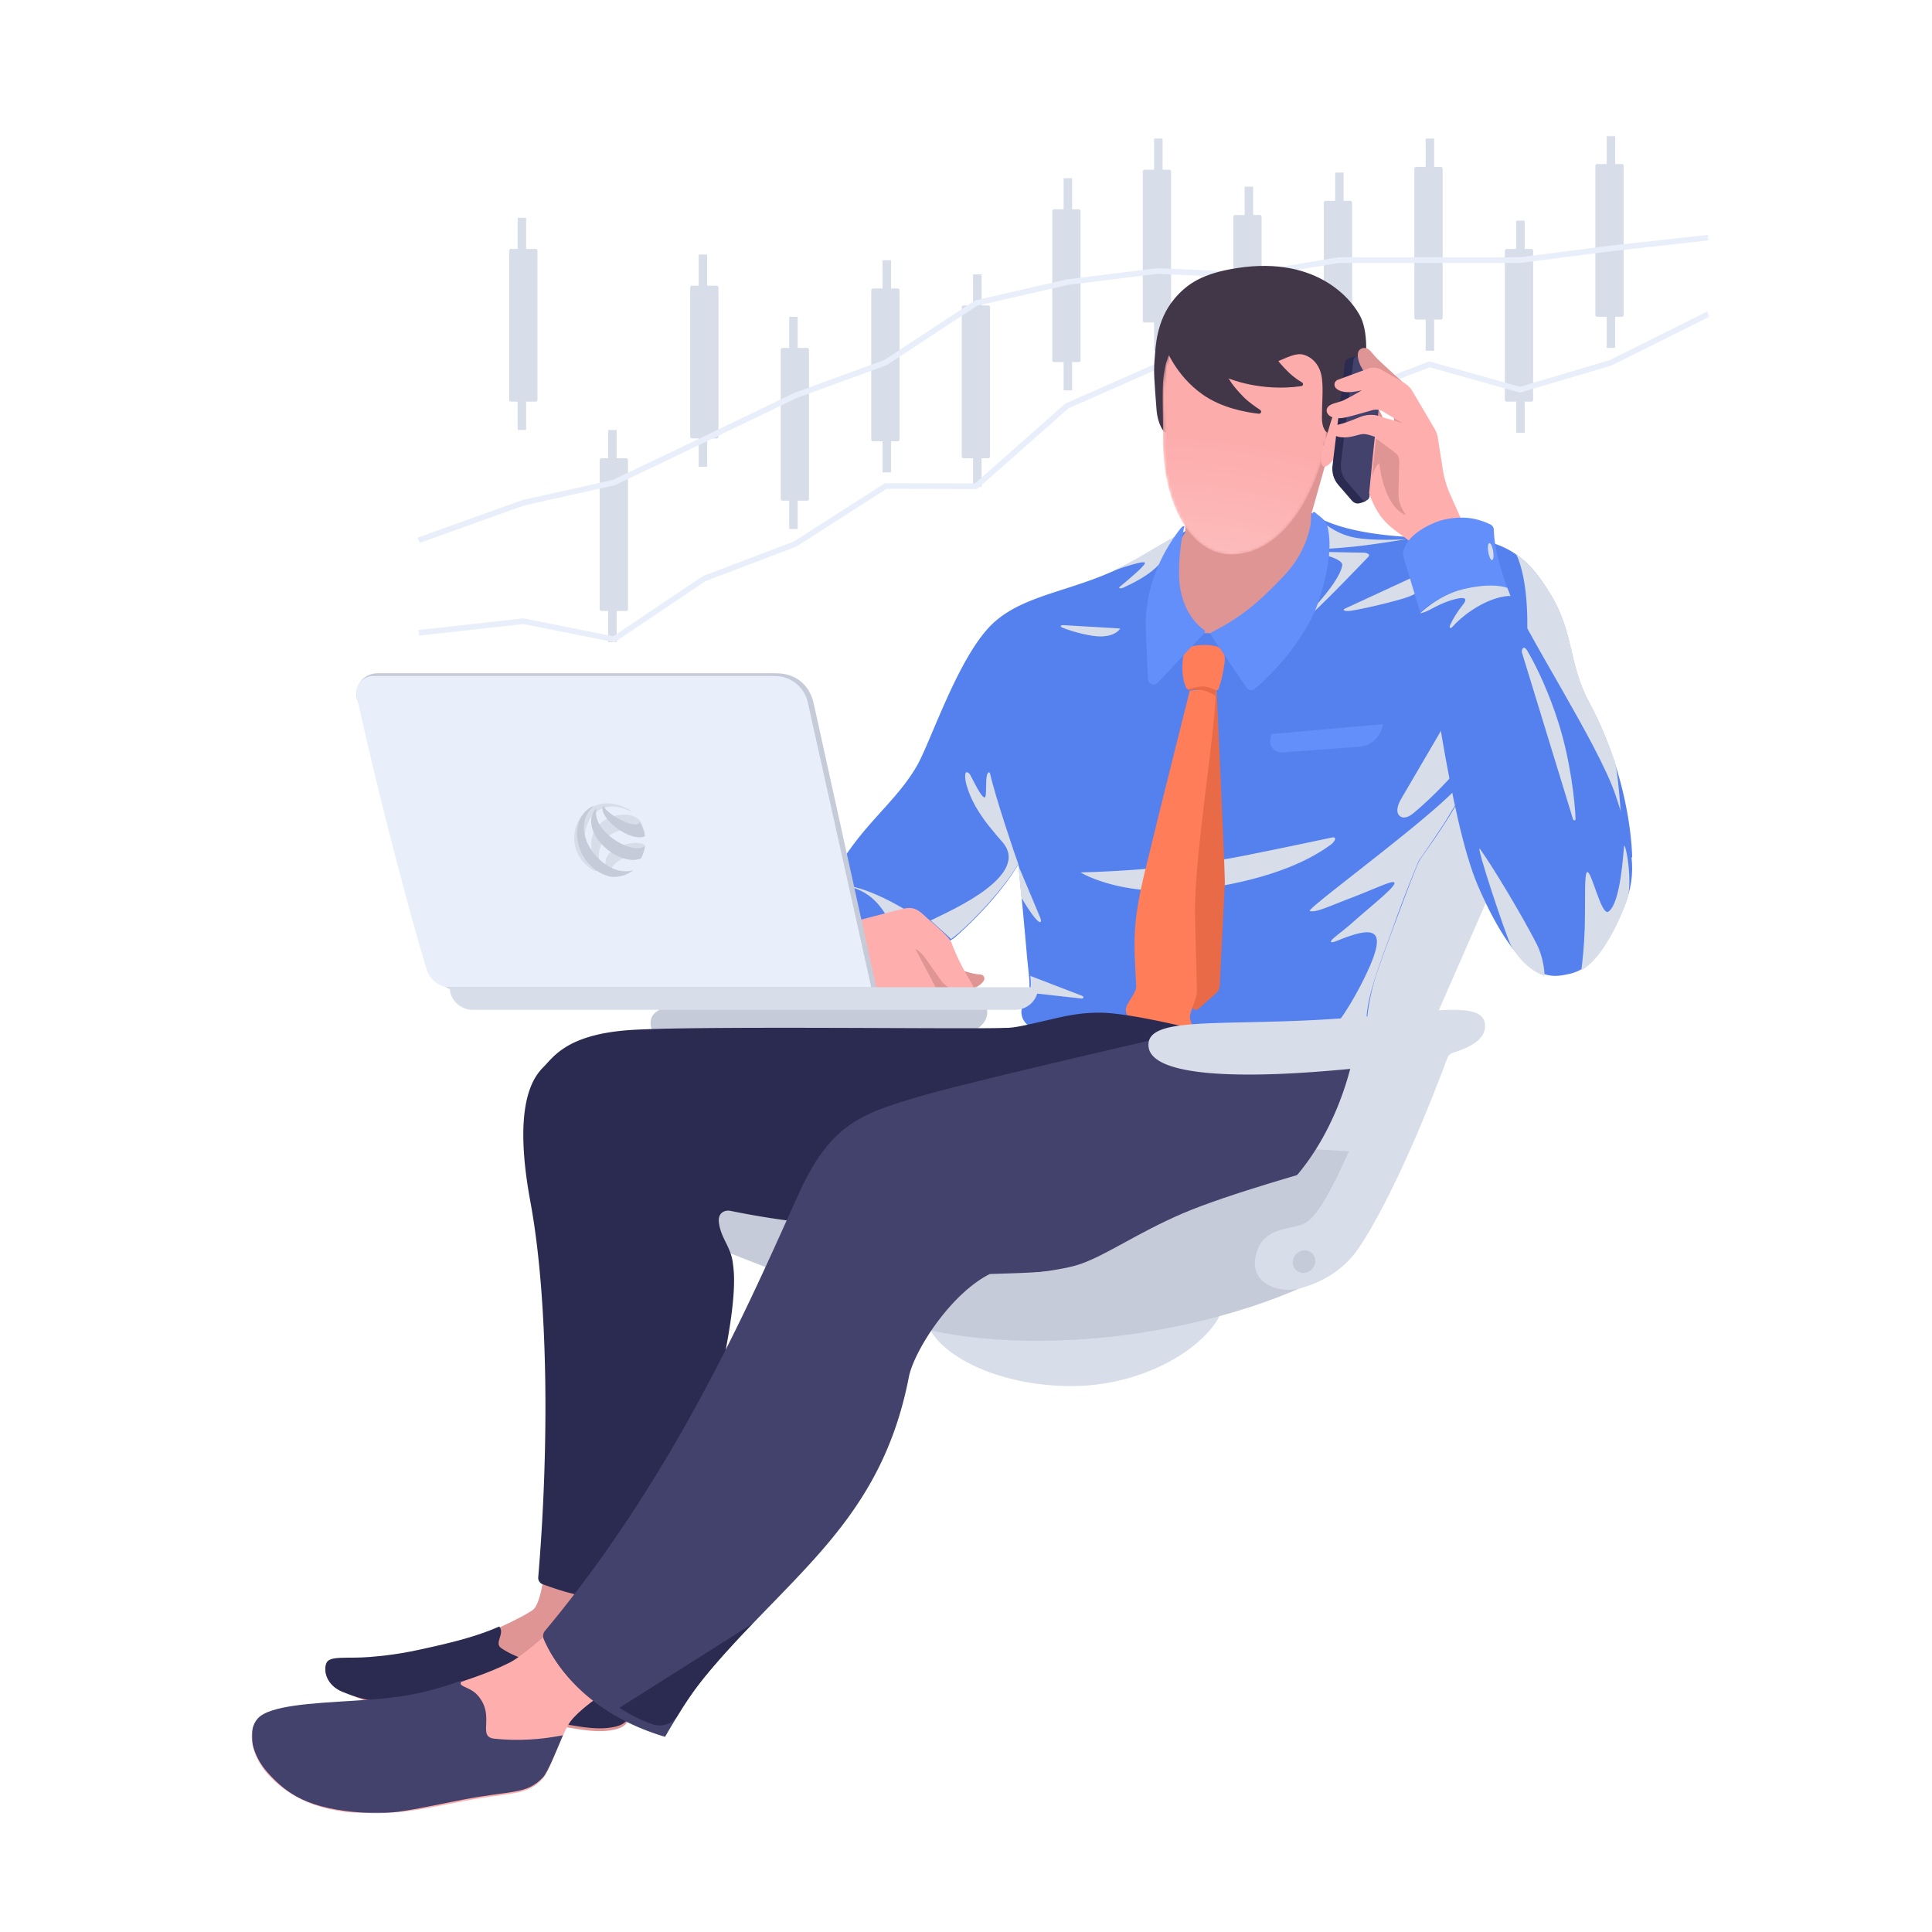 <svg xmlns="http://www.w3.org/2000/svg" xmlns:xlink="http://www.w3.org/1999/xlink" width="683" height="683" viewBox="0 0 683 683">
    <defs>
        <path id="a" d="M0 593h515V0H0z"/>
        <path id="c" d="M1.161 40.11c-.204 22.09 9.11 39.964 23 40.847 16.32 1.038 31.609-16.95 35.991-46.578C65.141.66 47.17 2.454 30.862 1.246A84.283 84.283 0 0 0 24.644 1c-27.819.002-23.28 17.048-23.483 39.11"/>
        <radialGradient id="d" cx="3.161%" cy="240.525%" r="258.141%" fx="3.161%" fy="240.525%" gradientTransform="matrix(.16 -.74 .987 .12 -2.348 2.14)">
            <stop offset="0%" stop-color="#FFE8E8"/>
            <stop offset="100%" stop-color="#FDACAC"/>
        </radialGradient>
    </defs>
    <g fill="none" fill-rule="evenodd">
        <path fill-rule="nonzero" d="M0 0h683v683H0z"/>
        <path fill="#D8DDEA" d="M183 152h3V77h-3z"/>
        <g transform="translate(89 48)">
            <path fill="#D8DDEA" d="M100.343 94h-8.686a.66.66 0 0 1-.657-.664V40.664a.66.66 0 0 1 .657-.664h8.686a.66.66 0 0 1 .657.664v52.672a.66.66 0 0 1-.657.664"/>
            <mask id="b" fill="#fff">
                <use xlink:href="#a"/>
            </mask>
            <path fill="#D8DDEA" d="M126 179h3v-75h-3z" mask="url(#b)"/>
            <path fill="#D8DDEA" d="M132.343 168h-8.686a.66.66 0 0 1-.657-.664v-52.672a.66.66 0 0 1 .657-.664h8.686a.66.66 0 0 1 .657.664v52.672a.66.66 0 0 1-.657.664M158 117h3V42h-3z" mask="url(#b)"/>
            <path fill="#D8DDEA" d="M164.343 107h-8.686a.66.66 0 0 1-.657-.664V53.664a.66.66 0 0 1 .657-.664h8.686a.66.66 0 0 1 .657.664v52.672a.66.66 0 0 1-.657.664M190 139h3V64h-3z" mask="url(#b)"/>
            <path fill="#D8DDEA" d="M196.343 129h-8.686a.66.66 0 0 1-.657-.664V75.664a.66.66 0 0 1 .657-.664h8.686a.66.66 0 0 1 .657.664v52.672a.66.66 0 0 1-.657.664M223 119h3V44h-3z" mask="url(#b)"/>
            <path fill="#D8DDEA" d="M228.343 108h-8.686a.66.66 0 0 1-.657-.664V54.664a.66.66 0 0 1 .657-.664h8.686a.66.66 0 0 1 .657.664v52.672a.66.66 0 0 1-.657.664M255 124h3V49h-3z" mask="url(#b)"/>
            <path fill="#D8DDEA" d="M260.343 114h-8.686a.66.66 0 0 1-.657-.664V60.664a.66.66 0 0 1 .657-.664h8.686a.66.66 0 0 1 .657.664v52.672a.66.66 0 0 1-.657.664M287 90h3V15h-3z" mask="url(#b)"/>
            <path fill="#D8DDEA" d="M292.343 80h-8.686a.66.66 0 0 1-.657-.664V26.664a.66.66 0 0 1 .657-.664h8.686a.66.66 0 0 1 .657.664v52.672a.66.66 0 0 1-.657.664M319 76h3V1h-3z" mask="url(#b)"/>
            <path fill="#D8DDEA" d="M324.343 66h-8.686a.66.66 0 0 1-.657-.664V12.664a.66.66 0 0 1 .657-.664h8.686a.66.66 0 0 1 .657.664v52.672a.66.66 0 0 1-.657.664M351 93h3V18h-3z" mask="url(#b)"/>
            <path fill="#D8DDEA" d="M356.343 82h-8.686a.66.66 0 0 1-.657-.664V28.664a.66.66 0 0 1 .657-.664h8.686a.66.66 0 0 1 .657.664v52.672a.66.66 0 0 1-.657.664M383 88h3V13h-3z" mask="url(#b)"/>
            <path fill="#D8DDEA" d="M388.343 77h-8.686a.66.66 0 0 1-.657-.664V23.664a.66.66 0 0 1 .657-.664h8.686a.66.66 0 0 1 .657.664v52.672a.66.66 0 0 1-.657.664M415 76h3V1h-3z" mask="url(#b)"/>
            <path fill="#D8DDEA" d="M420.343 65h-8.686a.66.66 0 0 1-.657-.664V11.664a.66.66 0 0 1 .657-.664h8.686a.66.66 0 0 1 .657.664v52.672a.66.66 0 0 1-.657.664M447 105h3V30h-3z" mask="url(#b)"/>
            <path fill="#D8DDEA" d="M452.343 94h-8.686a.66.66 0 0 1-.657-.664V40.664a.66.66 0 0 1 .657-.664h8.686a.66.66 0 0 1 .657.664v52.672a.66.66 0 0 1-.657.664M479 75h3V0h-3z" mask="url(#b)"/>
            <path fill="#D8DDEA" d="M484.343 64h-8.686a.66.66 0 0 1-.657-.664V10.664a.66.66 0 0 1 .657-.664h8.686a.66.66 0 0 1 .657.664v52.672a.66.66 0 0 1-.657.664" mask="url(#b)"/>
            <path stroke="#E9EEFB" stroke-width="2" d="M515 63l-34.657 17.28-32.029 9.487-31.956-8.971-32.103 12.354-32.03 5-32.028-16.766-32.03 14.119-32.102 28.385-31.957-.074-32.029 20.517-32.103 12.207L128.02 178l-32.03-6.398L59 175.72" mask="url(#b)"/>
            <path stroke="#E9EEFB" stroke-width="2" d="M59 143l36.99-13.264 32.03-7.148 31.956-15.254 32.103-15.476 32.03-11.717 31.957-20.992 32.102-7.378 32.029-3.98 32.03 1.473 32.029-5.305h64.059l32.03-4.126L515 36" mask="url(#b)"/>
            <path fill="#E09595" d="M400.985 103.264c.318 2.778-4.657 1.389-4.657 1.389L394 96.748l4.022-.748s2.646 4.487 2.963 7.264M410 104l-5.693-.53L403 95l5.923 5.143z" mask="url(#b)"/>
            <path fill="#D8DDEA" d="M396.088 363L447 246.654 421.946 232 363 363z" mask="url(#b)"/>
            <path fill="#E09595" d="M103.11 510s-1.168 8.861-3.505 10.93c-2.338 2.067-20.012 10.928-32.429 13.882-12.492 2.972-17.528 4.135-25.416 4.43-7.888.296-14.245-1.469-15.41 1.256-1.17 2.732.51 7.901 6.353 9.674 1.805.546 6.623 3.46 12.27 4.134 12.636 1.508 31.782 1.165 47.328 4.431 22.495 4.727 29.14 6.173 35.935 4.727 5.55-1.182 6.135-5.022 5.258-10.339-.727-4.41 3.506-39.285 3.506-39.285L103.11 510z" mask="url(#b)"/>
            <path fill="#2B2B51" d="M134 541.86c-14.13 1.317-35.034.147-45.808-7.218-2.643-1.808 1.452-5.232-.7-7.642-6.316 2.835-13.964 4.932-20.262 6.406-12.492 2.925-16.944 3.634-25.416 4.36-7.864.674-14.245-.574-15.41 2.108-1.17 2.688.047 7.956 5.696 10.245 3.352 1.358 7.827 2.97 12.928 3.343 12.689.927 31.78 1.145 47.327 4.36 22.496 4.65 29.14 6.073 35.934 4.65 5.55-1.163 6.135-4.94 5.259-10.173-.221-1.316.016-5.397.452-10.44" mask="url(#b)"/>
            <path fill="#FFAEAE" d="M105.12 529s-9.594 8.542-13.68 10.613c-4.657 2.358-10.187 4.716-22.41 8.548-12.225 3.833-18.629 6.191-32.599 7.076-13.97.884-30.269 0-34.344 4.717-4.102 4.748-1.746 13.266 3.493 19.161 6.889 7.755 18.578 14.376 37.545 13.856 10.769-.294 11.642-.294 31.143-4.127 17.541-3.447 22.702-1.769 28.523-7.96 2.853-3.034 6.985-16.508 9.896-20.34 2.91-3.833 9.313-8.255 9.313-8.255L105.12 529z" mask="url(#b)"/>
            <path fill="#42426C" d="M79.894 551.348c-3.015-3.445-7.868-2.93-5.354-5.348-.77.244-4.6 1.574-5.427 1.831-12.24 3.81-19.379 4.543-33.366 5.422-13.988.88-29.577 1.612-33.657 6.301-4.107 4.72-1.749 13.188 3.497 19.048 6.897 7.709 14.424 12.895 33.657 14.214 10.76.737 15.59-.733 35.114-4.543 17.562-3.426 22.73-1.758 28.557-7.912 1.767-1.867 4.93-9.826 7.085-14.91-7.676 1.5-15.63 2.102-24.205 1.21-6.338-.66.51-7.986-5.9-15.313" mask="url(#b)"/>
            <path fill="#C5CBD8" d="M259.995 309.598c-.344-9.408-20.966-4.353-59.052-3.29-36.904 1.03-60.666-2.592-59.926 7.82.699 9.824 27.524 12.041 60.333 10.356 6.29-.323 12.047-.728 17.302-1.09 3.445-.239 3.731 1.222 3.028 3.156-2.116 5.82-5.846 15.687-10.503 25.438-7.739 16.208-12.625 23.991-17.067 25.927-4.441 1.936-14.177.621-16.946 9.999-3.209 10.87 7.833 13.51 12.544 13.033 4.035-.407 15.011-3.126 22.576-12.598 4.309-5.396 16.986-25.168 34.138-67.479a2.963 2.963 0 0 1 1.935-1.74c7.964-2.237 11.794-5.27 11.638-9.532" mask="url(#b)"/>
            <path fill="#5581EE" d="M330.318 139.624s-5.565 2.954-16.813 9.642c-19.863 11.812-38.952 11.694-51.233 22.882-12.28 11.188-22.322 42.407-27.201 50.722-7.603 12.954-18.422 19.873-28.071 36.213l6.15 29.064 30.353-2.68a9.27 9.27 0 0 0 5.35-2.31c4.739-4.212 15.504-14.407 22.19-25.628 0 0 1.746 17.894 2.916 31.437.559 6.471 1.534 12.117.584 13.838-1.398 2.535-1.989 4.671-1.989 4.671a5.823 5.823 0 0 0 1.188 6.342l.81.827L393.85 317l.38-4.208a73.877 73.877 0 0 1 3.73-17.425c2.403-6.967 13.36-36.5 14.74-38.934 2.34-4.122 15.644-20.168 21.491-38.42l53.81 37.16s0-26.497-15.204-54.761c-7.475-13.893-5.263-24.731-14.035-38.863-6.45-10.39-14.029-19.732-34.795-19.431-40.643.589-49.644-9.118-49.644-9.118l-44.004 6.624z" mask="url(#b)"/>
            <path fill="#D8DDEA" d="M293 260.41s29.989-.465 56.617-5.672C361.12 252.488 382.27 248 382.27 248c1.672.109.074 1.968-.837 2.63-5.334 3.877-16.484 10.674-39.689 14.721C309.497 270.974 293 260.41 293 260.41" mask="url(#b)" style="mix-blend-mode:multiply"/>
            <path fill="#E86A46" d="M332.725 308.5c.478.596 1.365.67 1.939.163l6.304-5.585a3.695 3.695 0 0 0 1.25-2.766L344 264.129c0-6.164-2.895-68.129-2.895-68.129L327 301.384l5.725 7.117z" mask="url(#b)"/>
            <path fill="#FF7E59" d="M331.605 196.18s-9.764 38.777-15.632 62.958c-4.98 20.52-4.035 25.802-3.292 41.583.103 2.206-3.681 6.177-3.681 8.18 0 2.211 1.321 2.875 3.743 4.644L334.908 319s-3.67-5.897-3.23-7.888c.789-3.561 2.422-6.413 2.422-8.183 0-10.793-.895-25.454-.586-32.88 1.003-24.189 6.531-55.144 7.486-75.049l-9.395 1.18z" mask="url(#b)"/>
            <path fill="#E86A46" d="M331 196.099s2.498-.607 5.066-.105c2.674.523 4.56 2.006 4.56 2.006l.374-6-9.578 2.398-.422 1.7z" mask="url(#b)"/>
            <path fill="#FF7E59" d="M332.98 180.373c-2.39.416-3.591 2.69-3.735 3.967-.507 4.504-.257 7.656 1.041 10.704.545 1.277 1.592.203 4.339-.237 4.866-.778 6.565 2.582 7.252.504 1.08-3.267 1.535-5.588 2.02-8.866.512-3.45-.953-5.536-3.092-6.003-2.327-.509-4.561-.638-7.825-.069" mask="url(#b)"/>
            <path fill="#E09595" d="M230 283l18.422 11.138s5.959 2.256 9.256 2.39c1.128.047 1.664 1.296 1.089 2.196-1.233 1.928-4.094 3.276-7.055 3.276h-19.738L230 283z" mask="url(#b)"/>
            <path fill="#D8DDEA" d="M260.991 225.415c-.158-.707-1.16-.732-1.323 2.344-.147 2.782.082 6.151-.589 6.151-1.176 0-3.834-5.649-5.025-7.874-.434-.812-1.507-1.511-1.738-.621-.665 2.556 1.636 8.754 4.558 13.328 3.087 4.832 4.375 5.932 6.801 9.008 1.623 2.056 8.786 7.25-1.654 16.623-6.083 5.46-15.183 9.74-22.021 13.035 0 0 6.176 5.456 7.243 6.591 3.684-2.751 8.997-7.975 13.601-13.146C268.05 262.763 271 257.408 271 257.408c-1.038-2.554-8.244-24.084-10.009-31.993M207.734 265.031c-4.494.335 13.117 11.969 13.117 11.969L232 274.171s-15.521-9.793-24.266-9.14" mask="url(#b)" style="mix-blend-mode:multiply"/>
            <path fill="#D8DDEA" d="M344 410.536c0 13.029-23.846 31.017-53 31.454-29.267.438-53-13.183-53-26.212s106-18.27 106-5.242" mask="url(#b)"/>
            <path fill="#5581EE" d="M206 265.062s11.1-1.49 18 10.128L211.7 288l-5.7-22.938z" mask="url(#b)"/>
            <path fill="#C5CBD8" d="M236.734 421.467s20.153 6.17 54.91 4.113c37.575-2.223 70.387-13.222 86.16-21.743L400 359.763 371.378 358 157 368.578l5.257 23.8 74.477 29.089z" mask="url(#b)"/>
            <path fill="#FFAEAE" d="M208 279.03s16.839-4.355 21.575-5.598c4.154-1.09 5.794-.109 8.855 2.835 1.202 1.156 8.118 6.707 8.966 9.05 2.405 6.652 6.11 12.638 7.452 14.984.435.76-.117 1.699-.995 1.699h-3.716c-2.892 0-4.131-.861-6.13-2.944l-6.014-8.505a10.726 10.726 0 0 0-3.443-3.167L242.257 302h-25.51L208 279.03z" mask="url(#b)"/>
            <path fill="#D8DDEA" d="M275 302.97l18.33 2.025c.741.075.9-.674.31-.907-1.527-.605-18.387-7.088-18.387-7.088s.225 2.389.112 3.66a17.381 17.381 0 0 1-.365 2.31" mask="url(#b)" style="mix-blend-mode:multiply"/>
            <path fill="#2B2B51" d="M266.302 315.365c-9.918.588-112.965-.882-133.969.882-21.003 1.764-25.67 9.407-29.171 12.935-3.501 3.528-11.085 12.935-4.668 47.624 6.335 34.236 6.701 86.225 2.783 132.795a2.4 2.4 0 0 0 1.603 2.477c5.578 1.915 13.718 5.521 45.06 8.922 6.198-41.286 24.941-98.775 22.316-121.044-.31-2.629-.438-3.969-2.079-7.496-1.025-2.205-2.735-5.071-3.063-8.599-.267-2.872 1.827-4.266 4.198-3.78 8.637 1.763 28.574 5.404 44.117 4.956C228.87 384.592 335 316.247 335 316.247S310.496 310 299.776 310c-7.001 0-11.815 1.102-17.503 2.425-8.51 1.98-12.826 3.031-15.971 2.94" mask="url(#b)"/>
            <path fill="#42426C" d="M338.595 315s-82.948 18.832-102.81 24.717c-19.861 5.886-30.96 9.417-42.058 33.546-14.732 32.026-41.666 97.33-90.069 155.281a2.821 2.821 0 0 0-.44 2.9c2.427 5.81 12.692 25.576 42.9 34.556 0 0 7.859-13.852 13.728-20.892 30.668-36.782 62.503-55.026 72.434-106.227 1.771-9.132 14.603-29.425 28.624-36.487 15.772-.589 49.068-.294 85.87-17.361 36.8-17.067 43.226-62.97 43.226-62.97L338.595 315z" mask="url(#b)"/>
            <path fill="#E09595" d="M329.989 140.28L322 152.576l10.407 23.13 12.607.293 28.217-17.348 1.393-25.033L381 111l-50.572.22z" mask="url(#b)"/>
            <path fill="#D8DDEA" d="M380.069 146c.442 0 7.74-.44 14.262-1.314 6.558-.879 13.669-2.044 13.669-2.044s-11.6.73-18.4-.657C382.534 140.544 378 136 378 136l2.069 10z" mask="url(#b)" style="mix-blend-mode:multiply"/>
            <path fill="#C5CBD8" d="M261 403.255s22.685-1.112 32.094-4.449c9.41-3.336 19.914-10.898 35.888-17.792C344.957 374.119 378 365 378 365s-15.537 26.244-39.39 35.363c-18.8 7.188-47.85 9.12-77.61 2.892" mask="url(#b)"/>
            <path fill="#D8DDEA" d="M272.092 269.372c6.828 11.418 7.324 8.757 6.718 7.205C278.204 275.026 271 258 271 258l1.092 11.372zM386.446 167.162l28.3-13.077c.586-.271 1.262.142 1.254.77-.027 2.127-1.077 6.346-8.445 8.59-7.782 2.37-17.728 4.325-18.933 4.477-2.236.284-3.286-.265-2.176-.76M375.883 147.008c3.662.15 17.162.375 17.162.375 1.244.009 2.563.615 1.652 1.497 0 0-19.101 20.072-22.261 21.944-3.16 1.872 11.848-11.683 13.07-18.947.517-3.083-13.286-5.019-9.623-4.869M306.806 159.498c-.453.372.124.786 1.346.235 3.467-1.562 8.467-4.177 11.446-7.047 5.202-5.013 10.351-13.174 7.667-11.451-3.445 2.036-6.885 3.81-9.89 5.615-8.023 4.82-14.335 7.655-14.375 7.489 0 0 12.303-4.538 12.765-3.382.299.748-5.106 5.37-8.96 8.54" mask="url(#b)" style="mix-blend-mode:multiply"/>
            <path fill="#638FFA" d="M360.47 211.493l-.377 1.712c-.569 2.584 1.552 4.98 4.235 4.784l27.156-1.992c3.712-.272 6.873-2.752 7.967-6.247L400 208l-39.53 3.493z" mask="url(#b)"/>
            <path fill="#D8DDEA" d="M286.914 173.002c-1.035-.038-1.264.495-.307.89 4.002 1.652 10.401 3.145 13.5 3.107 5.543-.065 6.893-2.823 6.893-2.823l-20.086-1.174z" mask="url(#b)" style="mix-blend-mode:multiply"/>
            <path fill="#638FFA" d="M339.414 175.465c-.661.334-.431.95 0 1.555l12.364 18.212a1.877 1.877 0 0 0 2.672.367c5.001-3.94 18.133-17.173 22.703-31.088 4.734-14.415 4.065-21.687 3.321-25.627a6.618 6.618 0 0 0-2.33-3.895l-2.284-1.863a.554.554 0 0 0-.899.35c-.538 3.654-1.39 13.01-10.191 22.226-8.475 8.874-14.665 14.366-25.356 19.763M336.765 174.781c.566.41-.006 1.057-.504 1.554l-16.022 17.09c-1.291 1.258-3.418.315-3.418-1.515L316 173.005c0-8.09 2.155-20.197 11.065-32.479 1.204-1.659 2.086-2.863 2.658-2.441 0 0-2.155 7.842-1.868 18.052.153 5.401 2.156 13.761 8.91 18.644" mask="url(#b)"/>
            <path fill="#D8DDEA" d="M430.556 193l-24.284 41.533c-1.138 1.947-2.084 4.877-.2 6.098 1.532.994 3.498-.209 4.893-1.392A136.885 136.885 0 0 0 433 215.514L430.556 193zM481.742 220.836c-1.322-3.951-5.01-13.408-8.824-20.469-7.514-13.914-5.292-24.769-14.112-38.923-3.093-4.963-7.617-11.011-11.806-13.444 0 0 4.594 7.778 3.859 29.156C450.745 180.467 485 256 485 256s-1.397-29.601-3.258-35.164M424.726 231.946c-12.635 12.73-52.334 41.673-50.676 42.118 2.2.591 6.246-1.452 14.08-4.434 9.901-3.768 15.915-6.945 15.841-5.394-.079 1.686-8.669 8.4-14.813 13.891-4.039 3.61-7.882 6.03-7.627 6.799.21.637 2.623-.586 5.06-1.478 11.514-4.212 14.667-1.995 6.894 13.965C387.719 309.251 382.778 315 382.778 315l11.293-2.808c.367-9.015 5.247-20.58 9.534-32.734 4.327-12.266 8.947-23.128 8.947-23.128s4.303-6.16 8.727-12.857c1.573-2.381 2.992-5.071 4.473-7.242 5.647-8.276 6.014-11.38-1.026-4.285" mask="url(#b)" style="mix-blend-mode:multiply"/>
            <path fill="#D8DDEA" d="M435.987 314.308c-.587-9.442-21.096-3.826-59.185-1.766-36.906 1.996-60.782-1.022-59.771 9.42.954 9.85 27.858 11.379 60.65 8.83 6.286-.489 12.038-1.045 17.288-1.547 3.441-.33 3.765 1.131 3.111 3.093-1.965 5.902-5.444 15.912-9.851 25.83-7.325 16.484-12.013 24.431-16.408 26.492-4.395 2.06-14.174.993-16.701 10.486-2.93 11.005 8.189 13.37 12.892 12.768 4.029-.515 14.943-3.533 22.267-13.247 4.173-5.533 16.349-25.726 32.416-68.68a2.975 2.975 0 0 1 1.891-1.8c7.913-2.455 11.667-5.602 11.4-9.88" mask="url(#b)"/>
            <path fill="#2B2B51" d="M130 555.726L177 526s-18.355 18.256-26.347 32.318c-1.719 3.026-5.5 4.403-8.764 3.31-6.623-2.216-11.889-5.902-11.889-5.902" mask="url(#b)"/>
            <path fill="#C5CBD8" d="M375.814 396.567c.664 2.062-.507 4.375-2.613 5.167-2.107.79-4.352-.24-5.015-2.301-.664-2.062.507-4.375 2.614-5.167 2.105-.79 4.351.24 5.014 2.301" mask="url(#b)"/>
            <path fill="#423748" d="M322.696 104.784s-2.416-2.204-2.855-8.155c-.779-10.552-1.113-13.032-.586-18.586.255-2.683.357-12.533 6.807-20.277 4.68-5.618 10.303-9.166 22.397-11.02 28.764-4.407 41.06 11.902 43.695 17.632 2.635 5.73 2.415 16.53-.44 27.77-2.854 11.24-9.66 17.852-9.66 17.852l-59.358-5.216z" mask="url(#b)"/>
        </g>
        <g transform="translate(410 115)">
            <mask id="e" fill="#fff">
                <use xlink:href="#c"/>
            </mask>
            <path fill="url(#d)" d="M1.161 40.11c-.204 22.09 9.11 39.964 23 40.847 16.32 1.038 31.609-16.95 35.991-46.578C65.141.66 47.17 2.454 30.862 1.246A84.283 84.283 0 0 0 24.644 1c-27.819.002-23.28 17.048-23.483 39.11" mask="url(#e)"/>
        </g>
        <path fill="#423748" d="M412 122.833s3.508 9.85 13.156 16.636c6.837 4.807 15.434 6.318 19.864 6.791.767.082 1.125-.915.483-1.34-1.83-1.21-4.276-2.953-5.875-4.576-4.239-4.305-5.263-6.566-5.263-6.566s11.257 4.815 25.686 2.728c.643-.093.823-.939.268-1.278-1.286-.785-3.088-1.998-4.575-3.42-2.3-2.201-3.837-4.16-3.837-4.16 2.412-.875 6.25-3.173 9.136-2.188 0 0 5.41 1.313 6.286 8.318.5 3.99 0 8.609 0 14.154 0 2.854 1.237 5.655 2.924 4.961L478 113.86s-17.542-15.76-38.372-10.944C418.798 107.73 412 122.833 412 122.833"/>
        <path fill="#FFAEAE" d="M476.087 152.812c-2.406 8.2-6.748 12.623-8.028 12.154-1.28-.468-1.668-3.03.372-9.04 2.04-6.008 3.295-14.345 7.015-12.72 1.25.548 2.429 3.512.641 9.606"/>
        <path fill="#2B2B51" d="M473.045 171.331l4.966 5.758c.87.861 1.722 1.008 2.447.861 1.228-.251 1.943-.608 2.547-.925L485 139.772 479.38 126c-.725.036-2.103.444-3.046.999-.419.247-.76.591-.836 1.063l-4.433 36.555c-.297 2.452.43 4.917 1.98 6.714"/>
        <path fill="#42426C" d="M476.045 170.235l5.394 6.227c.916 1.057 2.553.464 2.705-.98L488 138.82l-7.249-12.209c-.62-1.044-2.102-.68-2.252.554l-4.434 36.386c-.297 2.44.43 4.895 1.98 6.684"/>
        <path fill="#E09595" d="M483.442 133.04s-1.459-1.759-2.37-3.558c-.91-1.8-2.215-5.877.837-6.436 1.843-.337 2.635 1.23 4.324 3.081C487.92 127.978 498 137 498 137l-14.558-3.96z"/>
        <path fill="#FFAEAE" d="M499.77 192.78c-4.97-5.273-11.56-6.078-15.757-18.49.423-3.824 1.62-16.843 2.038-19.863-1.261-.471-2.638-.888-3.732-.971-1.435-.11-3.535.868-5.853 1.098-1.105.11-3.093.22-4.639-.659-1.432-.813-1.005-3.278 1.104-3.734 2.54-.55 5.138-1.655 8.174-2.856 1.643-.65 4.286-.886 5.964-.33 3.313 1.099 6.92 1.883 8.946 2.746l-7.18-4.283c-1.104-.66-2.478-.786-3.768-.414-2.195.633-5.331 1.523-7.386 2.061-2.099.55-3.777.96-5.744.66-2.98-.458-4.034-3.27-1.546-4.614 1.265-.683 3.127-.927 4.639-1.648 3.107-1.481 6.406-3.515 6.406-3.515s-2.343.569-4.418.66c-1.878.082-3.542-.363-4.528-1.209-1.168-1.002-.891-2.645.552-3.185l10.44-3.861a5.859 5.859 0 0 1 4.988.414l7.86 4.547a8.325 8.325 0 0 1 3.003 2.976l7.757 13.15a9.928 9.928 0 0 1 1.185 3.092l1.96 12.49a39.703 39.703 0 0 0 1.974 6.706L517 184.541s-12.26 13.51-17.23 8.238"/>
        <path fill="#E09595" d="M497 182s-7.2-1.338-9.416-18.285c-1.994 1.635-2.584 5.277-2.584 5.277s.923-9.403 1.452-13.992l6.733 5.022c.98.73 1.54 1.896 1.501 3.123 0 0-.345 8.932-.273 12.16C494.491 178.8 497 182 497 182"/>
        <path fill="#638FFA" d="M532.542 206.937c-4.639-13.228-4.319-18.342-4.469-19.85a2.067 2.067 0 0 0-1.135-1.658c-1.349-.67-3.903-1.757-7.008-2.213-4.04-.594-9.135.1-12.176 1.33-12.611 5.099-11.741 11.75-11.741 11.75s1.951 6.576 6.517 21.704c9.348-5.514 19.722-8.572 30.47-9.842a38.825 38.825 0 0 1-.458-1.221"/>
        <path fill="#D8DDEA" d="M527.867 194.835c.275 1.655.11 3.07-.37 3.16-.479.092-1.09-1.175-1.364-2.829-.275-1.655-.11-3.07.37-3.161.478-.092 1.09 1.176 1.364 2.83" style="mix-blend-mode:multiply"/>
        <path fill="#5581EE" d="M571.186 281.272c-6.13-18.476-32.768-58.654-38.206-73.39-.119-.324-8.443-2.532-19.595 1.576-6.568 2.42-11.41 6.92-11.385 7.001 3.503 11.438 10.071 72.732 20.58 96.926 14.887 34.272 25.836 32.114 30.652 31.234 4.817-.88 11.304-2.427 19.705-21.116 6.13-13.637 5.144-21.447-1.751-42.23"/>
        <path fill="#D8DDEA" d="M538.089 230.85l18.028 58.826c.157.512.903.385.883-.152-.253-6.344-1.792-20.353-5.886-33.52-3.263-10.498-7.627-19.916-11.167-25.927-1.332-2.26-2.243-.45-1.858.773M545.989 345c.107-1.722-.54-6.891-2.64-11.06-4.812-9.544-15.712-27.716-20.152-33.838-1.813-2.186 9.44 31.539 10.987 34.145.767 1.293 4.478 8.085 11.805 10.753M574.119 299.277c-.263 2.118-1.157 19.979-5.502 23.005-2.556 1.78-6.07-15.043-7.589-13.937-.993.723-.533 10.028-.796 19.832-.138 5.195-.867 12.975-1.232 14.823 8.881-4.63 16.203-23.873 16.73-26.86 1.065-8.532-1.348-18.98-1.611-16.863M502 216.84s6.405-6.387 15.089-8.514c10.86-2.66 15.79-.494 15.79-.494l1.121 2.85s-5.467-.38-13.631 5.017c-2.816 1.862-5.274 4.045-6.852 5.853-.575.659-1.459.722-.808-.715.88-1.945 2.616-4.79 4.38-6.962 2.405-2.965-.418-2.592-2.114-2.205-2.333.533-4.957 1.445-9.026 3.628-1.06.568-2.145 1.099-3.306 1.383l-.643.158z" style="mix-blend-mode:multiply"/>
        <path fill="#C5CBD8" d="M310 350H161.799c-4.033 0-7.551-2.766-8.544-6.716 0 0-4.725-15.375-12.594-46.302-7.764-30.512-14.467-50.056-14.467-50.056-.94-3.744 1.534-8.926 7.508-8.926h140.485c8.11 0 12.387 5.154 13.553 11.045L310 350z"/>
        <path fill="#E9EEFB" d="M308 349H159.281a8.85 8.85 0 0 1-8.573-6.688S145.966 327 138.068 296.2c-7.79-30.387-11.884-49.851-11.884-49.851-.944-3.728 1.865-7.349 5.699-7.349h142.093c5.534 0 10.335 3.832 11.576 9.242L308 349z"/>
        <path fill="#D8DDEA" d="M358.814 357H167.186c-4.52 0-8.186-3.582-8.186-8h208c0 4.418-3.665 8-8.186 8M214.406 307.274c.125.327.13.459.232.506.047.021 1.373.423 1.38.086.103-3.61 9.308-7.352 10.213-4.255.736-1.313 1.508-2.626 1.712-4.247-.009-.227.057-.3.057-.3-1.085-2.824-16.691-.007-13.594 8.21M228 294.876v-.005a13.937 13.937 0 0 0-1.723-4.685c-5.242-5.8-22.97.174-15.442 15.164.23.46.508.719.625.634.118-.084.685-.136.584-.585-2.664-11.732 11.548-14.533 15.955-10.523m-5.854-8.39c.111.043 1.054.446.817.2a3.218 3.218 0 0 0-.846-.65c-15.893-8.472-25.952 11.658-13.587 20.8.47.351.8.598.901.603.14.01 2.874 1.813.727-1.1-8.147-11.024-.962-25.757 11.988-19.852"/>
        <path fill="#C5CBD8" d="M226.135 290.535c-.762 3.088-10.83-2.229-12.541-5.162-.177-.316-.317-.39-.368-.37-.103.032-.168.15-.207.494-.514 4.34 9.728 12.196 14.981 10.177a1.457 1.457 0 0 0-.06-.37 14.421 14.421 0 0 0-1.806-4.77m-15.407-3.787c.044-.44.08-.62-.037-.724-.118-.104-.337.16-.595.559-5.051 7.956 8.569 20.043 16.466 16.911a11.852 11.852 0 0 0 1.439-4.462v-.004c-4.179 3.477-18.02-4.67-17.273-12.28m-1.57-1.073c.332-.334.657-.652.522-.673-.1-.016-.441.154-.904.434-8.659 5.246-5.087 21.555 7.044 24.5l.001.011c.349.032.702.054 1.048.054 1.389 0 2.75-.234 4.022-.694 1.114-.435 1.735-.769 2.774-1.458.114-.08.227-.164.336-.248-10.07 3.263-23.414-12.914-14.843-21.927"/>
    </g>
</svg>
